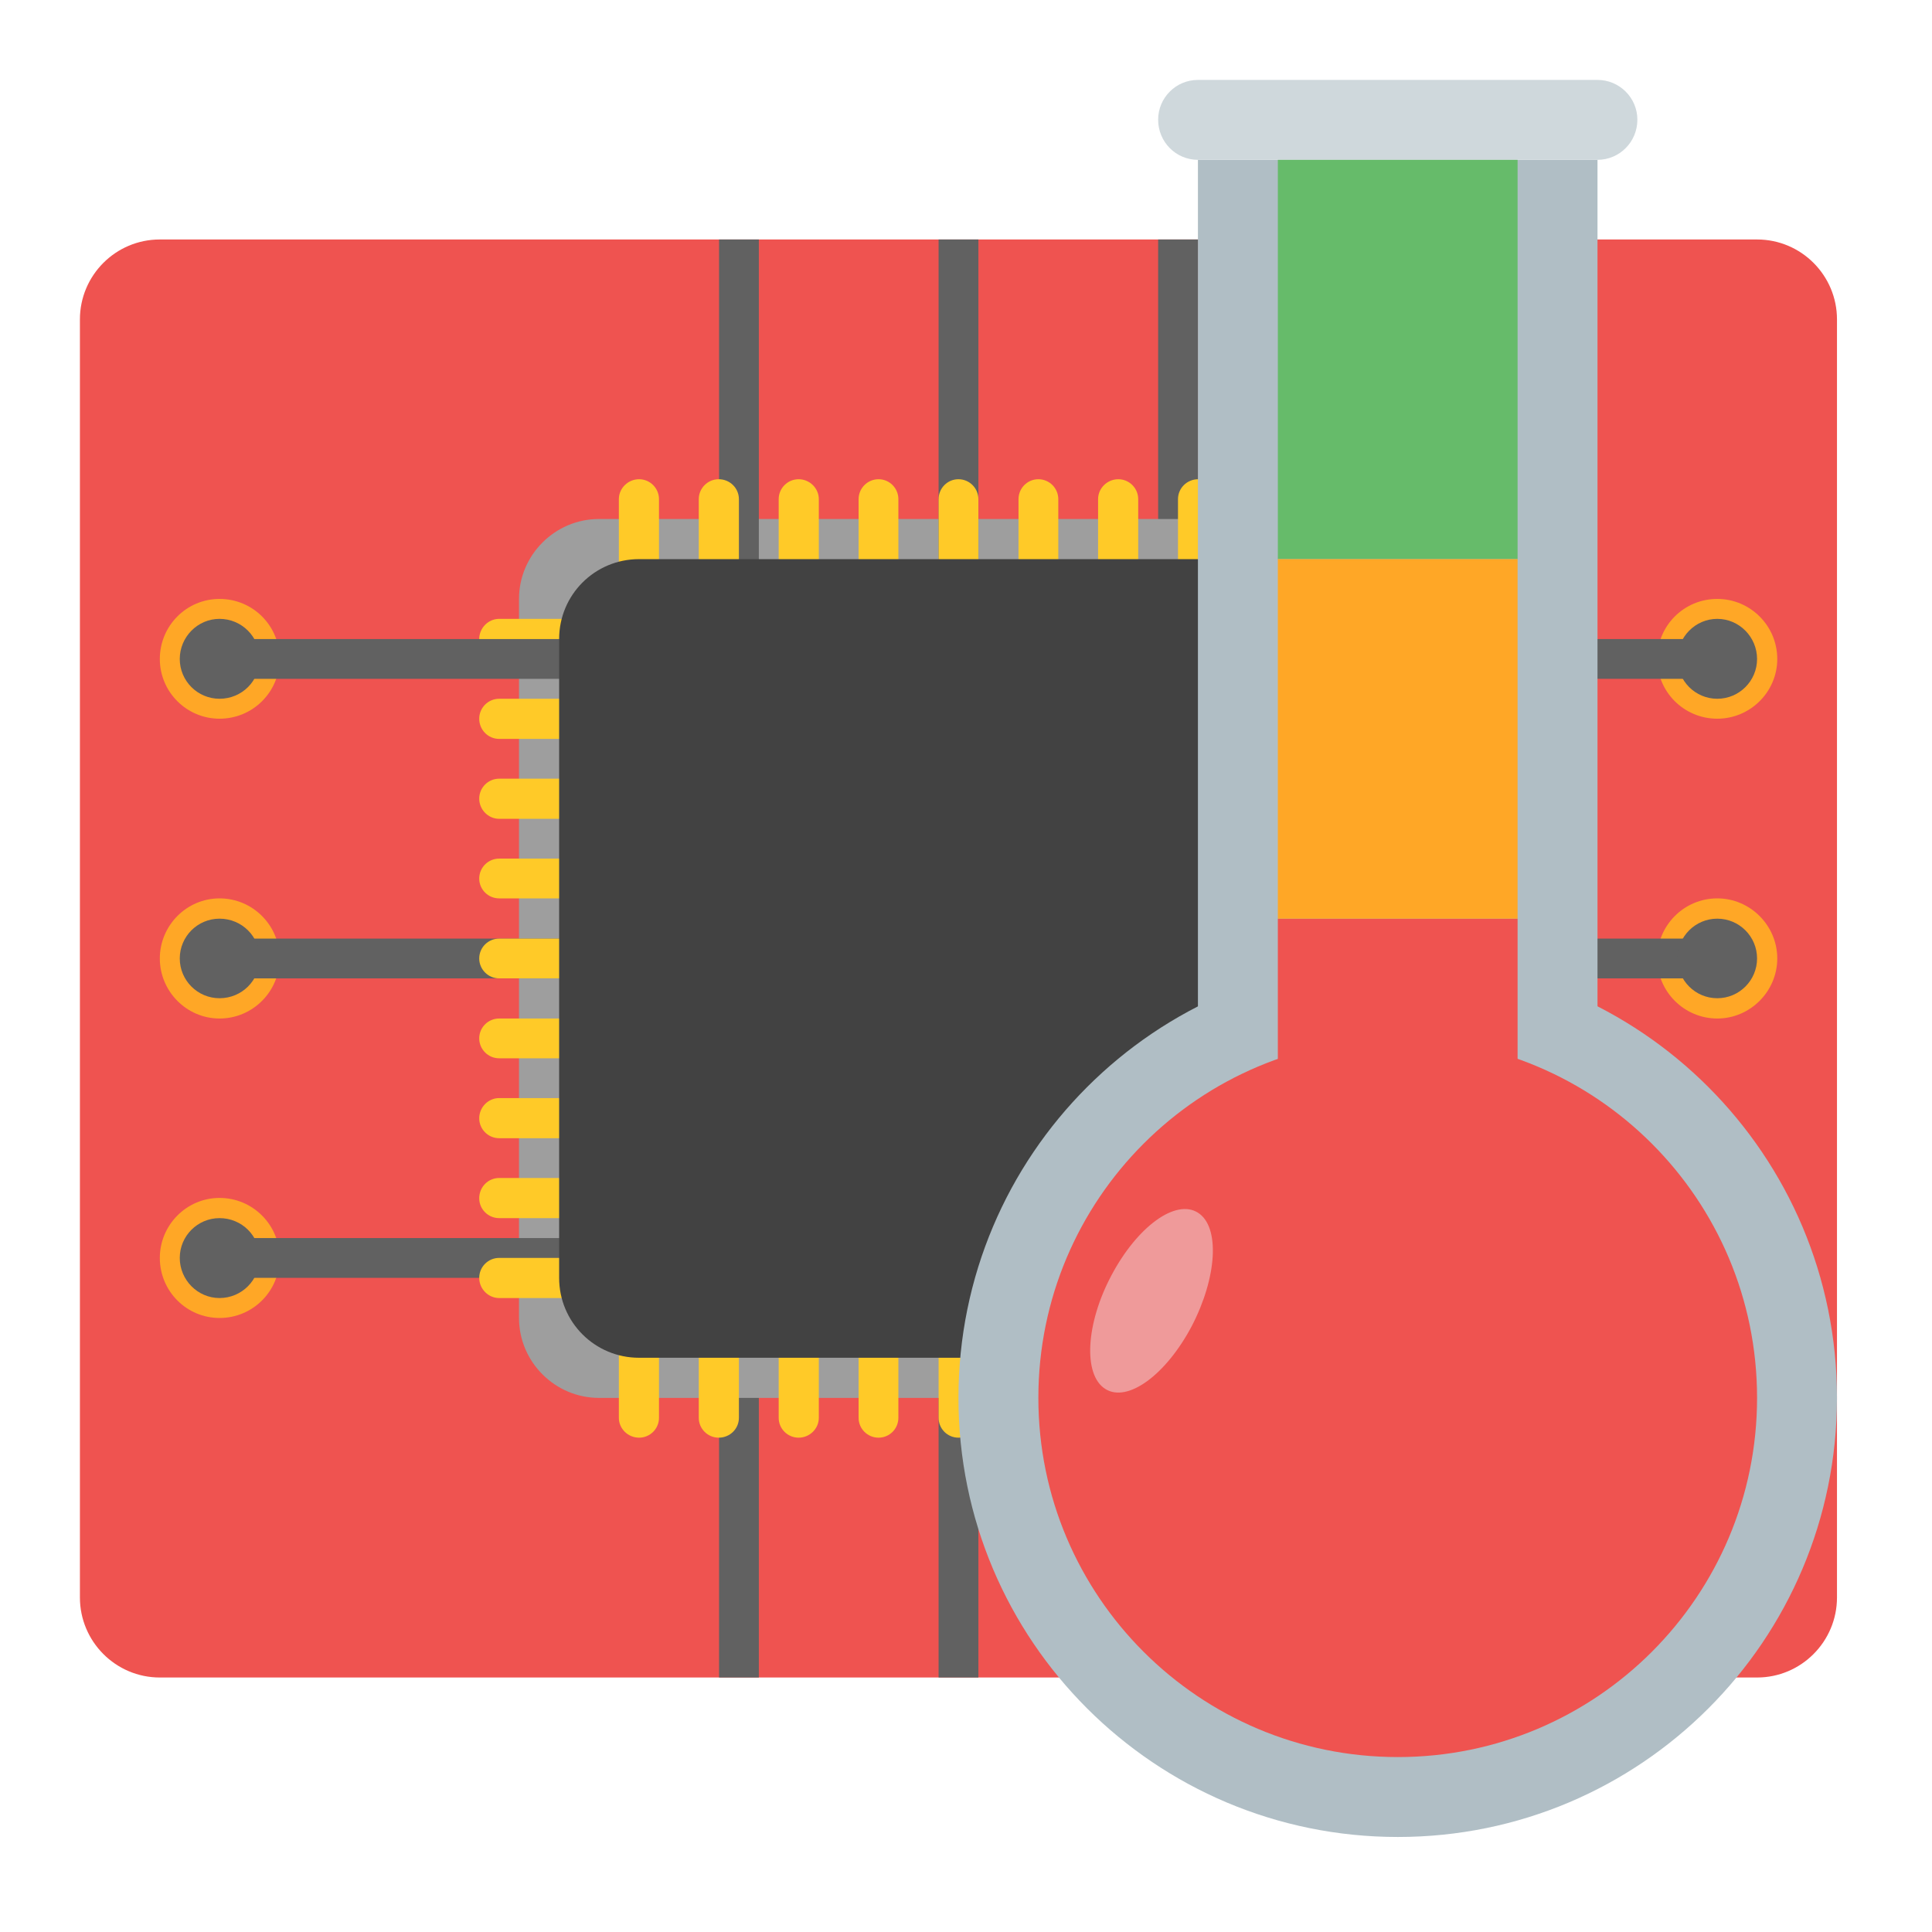 
<svg xmlns="http://www.w3.org/2000/svg" xmlns:xlink="http://www.w3.org/1999/xlink" width="22px" height="22px" viewBox="0 0 22 22" version="1.1">
<g id="surface1">
<path style=" stroke:none;fill-rule:nonzero;fill:rgb(93.725%,32.549%,31.373%);fill-opacity:1;" d="M 1.82 2.727 L 20.008 2.727 C 20.512 2.727 20.918 3.137 20.918 3.637 L 20.918 18.191 C 20.918 18.691 20.512 19.102 20.008 19.102 L 1.82 19.102 C 1.316 19.102 0.91 18.691 0.91 18.191 L 0.91 3.637 C 0.91 3.137 1.316 2.727 1.82 2.727 Z M 1.82 2.727 "/>
<path style=" stroke:none;fill-rule:nonzero;fill:rgb(100%,65.49%,14.902%);fill-opacity:1;" d="M 14.098 7.047 C 14.098 6.672 13.793 6.367 13.414 6.367 C 13.039 6.367 12.734 6.672 12.734 7.047 C 12.734 7.426 13.039 7.73 13.414 7.73 C 13.793 7.73 14.098 7.426 14.098 7.047 Z M 14.098 7.047 "/>
<path style=" stroke:none;fill-rule:nonzero;fill:rgb(38.039%,38.039%,38.039%);fill-opacity:1;" d="M 13.645 2.727 L 13.188 2.727 L 13.188 7.277 L 13.645 7.277 Z M 13.645 2.727 "/>
<path style=" stroke:none;fill-rule:nonzero;fill:rgb(38.039%,38.039%,38.039%);fill-opacity:1;" d="M 13.871 7.047 C 13.871 6.797 13.668 6.594 13.414 6.594 C 13.164 6.594 12.961 6.797 12.961 7.047 C 12.961 7.301 13.164 7.504 13.414 7.504 C 13.668 7.504 13.871 7.301 13.871 7.047 Z M 13.871 7.047 "/>
<path style=" stroke:none;fill-rule:nonzero;fill:rgb(100%,65.49%,14.902%);fill-opacity:1;" d="M 19.555 6.82 C 19.176 6.82 18.871 7.125 18.871 7.504 C 18.871 7.879 19.176 8.184 19.555 8.184 C 19.93 8.184 20.238 7.879 20.238 7.504 C 20.238 7.125 19.93 6.82 19.555 6.82 Z M 19.555 6.82 "/>
<path style=" stroke:none;fill-rule:nonzero;fill:rgb(38.039%,38.039%,38.039%);fill-opacity:1;" d="M 15.234 7.277 L 15.234 7.73 L 19.781 7.73 L 19.781 7.277 Z M 15.234 7.277 "/>
<path style=" stroke:none;fill-rule:nonzero;fill:rgb(38.039%,38.039%,38.039%);fill-opacity:1;" d="M 19.555 7.047 C 19.305 7.047 19.102 7.254 19.102 7.504 C 19.102 7.754 19.305 7.957 19.555 7.957 C 19.805 7.957 20.008 7.754 20.008 7.504 C 20.008 7.254 19.805 7.047 19.555 7.047 Z M 19.555 7.047 "/>
<path style=" stroke:none;fill-rule:nonzero;fill:rgb(100%,65.49%,14.902%);fill-opacity:1;" d="M 19.555 13.641 C 19.176 13.641 18.871 13.949 18.871 14.324 C 18.871 14.703 19.176 15.008 19.555 15.008 C 19.93 15.008 20.238 14.703 20.238 14.324 C 20.238 13.949 19.93 13.641 19.555 13.641 Z M 19.555 13.641 "/>
<path style=" stroke:none;fill-rule:nonzero;fill:rgb(38.039%,38.039%,38.039%);fill-opacity:1;" d="M 15.234 14.098 L 15.234 14.551 L 19.781 14.551 L 19.781 14.098 Z M 15.234 14.098 "/>
<path style=" stroke:none;fill-rule:nonzero;fill:rgb(38.039%,38.039%,38.039%);fill-opacity:1;" d="M 19.555 13.871 C 19.305 13.871 19.102 14.074 19.102 14.324 C 19.102 14.574 19.305 14.781 19.555 14.781 C 19.805 14.781 20.008 14.574 20.008 14.324 C 20.008 14.074 19.805 13.871 19.555 13.871 Z M 19.555 13.871 "/>
<path style=" stroke:none;fill-rule:nonzero;fill:rgb(100%,65.49%,14.902%);fill-opacity:1;" d="M 19.555 10.23 C 19.176 10.23 18.871 10.539 18.871 10.914 C 18.871 11.289 19.176 11.598 19.555 11.598 C 19.93 11.598 20.238 11.289 20.238 10.914 C 20.238 10.539 19.93 10.23 19.555 10.23 Z M 19.555 10.23 "/>
<path style=" stroke:none;fill-rule:nonzero;fill:rgb(38.039%,38.039%,38.039%);fill-opacity:1;" d="M 15.234 10.688 L 15.234 11.141 L 19.781 11.141 L 19.781 10.688 Z M 15.234 10.688 "/>
<path style=" stroke:none;fill-rule:nonzero;fill:rgb(38.039%,38.039%,38.039%);fill-opacity:1;" d="M 19.555 10.461 C 19.305 10.461 19.102 10.664 19.102 10.914 C 19.102 11.164 19.305 11.367 19.555 11.367 C 19.805 11.367 20.008 11.164 20.008 10.914 C 20.008 10.664 19.805 10.461 19.555 10.461 Z M 19.555 10.461 "/>
<path style=" stroke:none;fill-rule:nonzero;fill:rgb(100%,65.49%,14.902%);fill-opacity:1;" d="M 9.094 14.781 C 9.094 15.156 8.789 15.461 8.414 15.461 C 8.035 15.461 7.73 15.156 7.73 14.781 C 7.73 14.402 8.035 14.098 8.414 14.098 C 8.789 14.098 9.094 14.402 9.094 14.781 Z M 9.094 14.781 "/>
<path style=" stroke:none;fill-rule:nonzero;fill:rgb(38.039%,38.039%,38.039%);fill-opacity:1;" d="M 8.641 19.102 L 8.188 19.102 L 8.188 14.551 L 8.641 14.551 Z M 8.641 19.102 "/>
<path style=" stroke:none;fill-rule:nonzero;fill:rgb(38.039%,38.039%,38.039%);fill-opacity:1;" d="M 8.867 14.781 C 8.867 15.031 8.664 15.234 8.414 15.234 C 8.16 15.234 7.957 15.031 7.957 14.781 C 7.957 14.527 8.16 14.324 8.414 14.324 C 8.664 14.324 8.867 14.527 8.867 14.781 Z M 8.867 14.781 "/>
<path style=" stroke:none;fill-rule:nonzero;fill:rgb(100%,65.49%,14.902%);fill-opacity:1;" d="M 11.598 14.781 C 11.598 15.156 11.289 15.461 10.914 15.461 C 10.539 15.461 10.23 15.156 10.23 14.781 C 10.23 14.402 10.539 14.098 10.914 14.098 C 11.289 14.098 11.598 14.402 11.598 14.781 Z M 11.598 14.781 "/>
<path style=" stroke:none;fill-rule:nonzero;fill:rgb(38.039%,38.039%,38.039%);fill-opacity:1;" d="M 11.141 19.102 L 10.688 19.102 L 10.688 14.551 L 11.141 14.551 Z M 11.141 19.102 "/>
<path style=" stroke:none;fill-rule:nonzero;fill:rgb(38.039%,38.039%,38.039%);fill-opacity:1;" d="M 11.367 14.781 C 11.367 15.031 11.164 15.234 10.914 15.234 C 10.664 15.234 10.461 15.031 10.461 14.781 C 10.461 14.527 10.664 14.324 10.914 14.324 C 11.164 14.324 11.367 14.527 11.367 14.781 Z M 11.367 14.781 "/>
<path style=" stroke:none;fill-rule:nonzero;fill:rgb(61.961%,61.961%,61.961%);fill-opacity:1;" d="M 6.82 5.91 L 15.008 5.91 C 15.508 5.91 15.918 6.32 15.918 6.82 L 15.918 15.008 C 15.918 15.508 15.508 15.918 15.008 15.918 L 6.82 15.918 C 6.32 15.918 5.91 15.508 5.91 15.008 L 5.91 6.82 C 5.91 6.32 6.32 5.91 6.82 5.91 Z M 6.82 5.91 "/>
<path style=" stroke:none;fill-rule:nonzero;fill:rgb(100%,65.49%,14.902%);fill-opacity:1;" d="M 9.094 7.047 C 9.094 6.672 8.789 6.367 8.414 6.367 C 8.035 6.367 7.73 6.672 7.73 7.047 C 7.73 7.426 8.035 7.73 8.414 7.73 C 8.789 7.73 9.094 7.426 9.094 7.047 Z M 9.094 7.047 "/>
<path style=" stroke:none;fill-rule:nonzero;fill:rgb(38.039%,38.039%,38.039%);fill-opacity:1;" d="M 8.641 2.727 L 8.188 2.727 L 8.188 7.277 L 8.641 7.277 Z M 8.641 2.727 "/>
<path style=" stroke:none;fill-rule:nonzero;fill:rgb(38.039%,38.039%,38.039%);fill-opacity:1;" d="M 8.867 7.047 C 8.867 6.797 8.664 6.594 8.414 6.594 C 8.16 6.594 7.957 6.797 7.957 7.047 C 7.957 7.301 8.16 7.504 8.414 7.504 C 8.664 7.504 8.867 7.301 8.867 7.047 Z M 8.867 7.047 "/>
<path style=" stroke:none;fill-rule:nonzero;fill:rgb(100%,65.49%,14.902%);fill-opacity:1;" d="M 11.598 7.047 C 11.598 6.672 11.289 6.367 10.914 6.367 C 10.539 6.367 10.23 6.672 10.23 7.047 C 10.23 7.426 10.539 7.73 10.914 7.73 C 11.289 7.73 11.598 7.426 11.598 7.047 Z M 11.598 7.047 "/>
<path style=" stroke:none;fill-rule:nonzero;fill:rgb(38.039%,38.039%,38.039%);fill-opacity:1;" d="M 11.141 2.727 L 10.688 2.727 L 10.688 7.277 L 11.141 7.277 Z M 11.141 2.727 "/>
<path style=" stroke:none;fill-rule:nonzero;fill:rgb(38.039%,38.039%,38.039%);fill-opacity:1;" d="M 11.367 7.047 C 11.367 6.797 11.164 6.594 10.914 6.594 C 10.664 6.594 10.461 6.797 10.461 7.047 C 10.461 7.301 10.664 7.504 10.914 7.504 C 11.164 7.504 11.367 7.301 11.367 7.047 Z M 11.367 7.047 "/>
<path style=" stroke:none;fill-rule:nonzero;fill:rgb(100%,79.216%,15.686%);fill-opacity:1;" d="M 7.277 5.457 C 7.402 5.457 7.504 5.559 7.504 5.684 L 7.504 7.047 C 7.504 7.176 7.402 7.277 7.277 7.277 C 7.152 7.277 7.047 7.176 7.047 7.047 L 7.047 5.684 C 7.047 5.559 7.152 5.457 7.277 5.457 Z M 7.277 5.457 "/>
<path style=" stroke:none;fill-rule:nonzero;fill:rgb(100%,79.216%,15.686%);fill-opacity:1;" d="M 10.004 5.457 C 10.129 5.457 10.23 5.559 10.23 5.684 L 10.23 7.047 C 10.23 7.176 10.129 7.277 10.004 7.277 C 9.879 7.277 9.777 7.176 9.777 7.047 L 9.777 5.684 C 9.777 5.559 9.879 5.457 10.004 5.457 Z M 10.004 5.457 "/>
<path style=" stroke:none;fill-rule:nonzero;fill:rgb(100%,79.216%,15.686%);fill-opacity:1;" d="M 9.094 5.457 C 9.219 5.457 9.324 5.559 9.324 5.684 L 9.324 7.047 C 9.324 7.176 9.219 7.277 9.094 7.277 C 8.969 7.277 8.867 7.176 8.867 7.047 L 8.867 5.684 C 8.867 5.559 8.969 5.457 9.094 5.457 Z M 9.094 5.457 "/>
<path style=" stroke:none;fill-rule:nonzero;fill:rgb(100%,79.216%,15.686%);fill-opacity:1;" d="M 8.184 5.457 C 8.312 5.457 8.414 5.559 8.414 5.684 L 8.414 7.047 C 8.414 7.176 8.312 7.277 8.184 7.277 C 8.059 7.277 7.957 7.176 7.957 7.047 L 7.957 5.684 C 7.957 5.559 8.059 5.457 8.184 5.457 Z M 8.184 5.457 "/>
<path style=" stroke:none;fill-rule:nonzero;fill:rgb(100%,79.216%,15.686%);fill-opacity:1;" d="M 10.914 5.457 C 11.039 5.457 11.141 5.559 11.141 5.684 L 11.141 7.047 C 11.141 7.176 11.039 7.277 10.914 7.277 C 10.789 7.277 10.688 7.176 10.688 7.047 L 10.688 5.684 C 10.688 5.559 10.789 5.457 10.914 5.457 Z M 10.914 5.457 "/>
<path style=" stroke:none;fill-rule:nonzero;fill:rgb(100%,79.216%,15.686%);fill-opacity:1;" d="M 13.645 5.457 C 13.77 5.457 13.871 5.559 13.871 5.684 L 13.871 7.047 C 13.871 7.176 13.77 7.277 13.645 7.277 C 13.516 7.277 13.414 7.176 13.414 7.047 L 13.414 5.684 C 13.414 5.559 13.516 5.457 13.645 5.457 Z M 13.645 5.457 "/>
<path style=" stroke:none;fill-rule:nonzero;fill:rgb(100%,79.216%,15.686%);fill-opacity:1;" d="M 12.734 5.457 C 12.859 5.457 12.961 5.559 12.961 5.684 L 12.961 7.047 C 12.961 7.176 12.859 7.277 12.734 7.277 C 12.609 7.277 12.504 7.176 12.504 7.047 L 12.504 5.684 C 12.504 5.559 12.609 5.457 12.734 5.457 Z M 12.734 5.457 "/>
<path style=" stroke:none;fill-rule:nonzero;fill:rgb(100%,79.216%,15.686%);fill-opacity:1;" d="M 11.824 5.457 C 11.949 5.457 12.051 5.559 12.051 5.684 L 12.051 7.047 C 12.051 7.176 11.949 7.277 11.824 7.277 C 11.699 7.277 11.598 7.176 11.598 7.047 L 11.598 5.684 C 11.598 5.559 11.699 5.457 11.824 5.457 Z M 11.824 5.457 "/>
<path style=" stroke:none;fill-rule:nonzero;fill:rgb(100%,79.216%,15.686%);fill-opacity:1;" d="M 14.551 5.457 C 14.676 5.457 14.781 5.559 14.781 5.684 L 14.781 7.047 C 14.781 7.176 14.676 7.277 14.551 7.277 C 14.426 7.277 14.324 7.176 14.324 7.047 L 14.324 5.684 C 14.324 5.559 14.426 5.457 14.551 5.457 Z M 14.551 5.457 "/>
<path style=" stroke:none;fill-rule:nonzero;fill:rgb(100%,79.216%,15.686%);fill-opacity:1;" d="M 7.277 14.551 C 7.402 14.551 7.504 14.652 7.504 14.781 L 7.504 16.145 C 7.504 16.27 7.402 16.371 7.277 16.371 C 7.152 16.371 7.047 16.27 7.047 16.145 L 7.047 14.781 C 7.047 14.652 7.152 14.551 7.277 14.551 Z M 7.277 14.551 "/>
<path style=" stroke:none;fill-rule:nonzero;fill:rgb(100%,79.216%,15.686%);fill-opacity:1;" d="M 10.004 14.551 C 10.129 14.551 10.23 14.652 10.23 14.781 L 10.23 16.145 C 10.23 16.27 10.129 16.371 10.004 16.371 C 9.879 16.371 9.777 16.27 9.777 16.145 L 9.777 14.781 C 9.777 14.652 9.879 14.551 10.004 14.551 Z M 10.004 14.551 "/>
<path style=" stroke:none;fill-rule:nonzero;fill:rgb(100%,79.216%,15.686%);fill-opacity:1;" d="M 9.094 14.551 C 9.219 14.551 9.324 14.652 9.324 14.781 L 9.324 16.145 C 9.324 16.27 9.219 16.371 9.094 16.371 C 8.969 16.371 8.867 16.27 8.867 16.145 L 8.867 14.781 C 8.867 14.652 8.969 14.551 9.094 14.551 Z M 9.094 14.551 "/>
<path style=" stroke:none;fill-rule:nonzero;fill:rgb(100%,79.216%,15.686%);fill-opacity:1;" d="M 8.184 14.551 C 8.312 14.551 8.414 14.652 8.414 14.781 L 8.414 16.145 C 8.414 16.27 8.312 16.371 8.184 16.371 C 8.059 16.371 7.957 16.27 7.957 16.145 L 7.957 14.781 C 7.957 14.652 8.059 14.551 8.184 14.551 Z M 8.184 14.551 "/>
<path style=" stroke:none;fill-rule:nonzero;fill:rgb(100%,79.216%,15.686%);fill-opacity:1;" d="M 10.914 14.551 C 11.039 14.551 11.141 14.652 11.141 14.781 L 11.141 16.145 C 11.141 16.27 11.039 16.371 10.914 16.371 C 10.789 16.371 10.688 16.27 10.688 16.145 L 10.688 14.781 C 10.688 14.652 10.789 14.551 10.914 14.551 Z M 10.914 14.551 "/>
<path style=" stroke:none;fill-rule:nonzero;fill:rgb(100%,79.216%,15.686%);fill-opacity:1;" d="M 13.645 14.551 C 13.77 14.551 13.871 14.652 13.871 14.781 L 13.871 16.145 C 13.871 16.27 13.77 16.371 13.645 16.371 C 13.516 16.371 13.414 16.27 13.414 16.145 L 13.414 14.781 C 13.414 14.652 13.516 14.551 13.645 14.551 Z M 13.645 14.551 "/>
<path style=" stroke:none;fill-rule:nonzero;fill:rgb(100%,79.216%,15.686%);fill-opacity:1;" d="M 12.734 14.551 C 12.859 14.551 12.961 14.652 12.961 14.781 L 12.961 16.145 C 12.961 16.27 12.859 16.371 12.734 16.371 C 12.609 16.371 12.504 16.27 12.504 16.145 L 12.504 14.781 C 12.504 14.652 12.609 14.551 12.734 14.551 Z M 12.734 14.551 "/>
<path style=" stroke:none;fill-rule:nonzero;fill:rgb(100%,79.216%,15.686%);fill-opacity:1;" d="M 11.824 14.551 C 11.949 14.551 12.051 14.652 12.051 14.781 L 12.051 16.145 C 12.051 16.27 11.949 16.371 11.824 16.371 C 11.699 16.371 11.598 16.27 11.598 16.145 L 11.598 14.781 C 11.598 14.652 11.699 14.551 11.824 14.551 Z M 11.824 14.551 "/>
<path style=" stroke:none;fill-rule:nonzero;fill:rgb(100%,79.216%,15.686%);fill-opacity:1;" d="M 14.551 14.551 C 14.676 14.551 14.781 14.652 14.781 14.781 L 14.781 16.145 C 14.781 16.27 14.676 16.371 14.551 16.371 C 14.426 16.371 14.324 16.27 14.324 16.145 L 14.324 14.781 C 14.324 14.652 14.426 14.551 14.551 14.551 Z M 14.551 14.551 "/>
<path style=" stroke:none;fill-rule:nonzero;fill:rgb(100%,79.216%,15.686%);fill-opacity:1;" d="M 16.371 7.277 C 16.371 7.402 16.27 7.504 16.145 7.504 L 14.781 7.504 C 14.652 7.504 14.551 7.402 14.551 7.277 C 14.551 7.152 14.652 7.047 14.781 7.047 L 16.145 7.047 C 16.27 7.047 16.371 7.152 16.371 7.277 Z M 16.371 7.277 "/>
<path style=" stroke:none;fill-rule:nonzero;fill:rgb(100%,79.216%,15.686%);fill-opacity:1;" d="M 16.371 10.004 C 16.371 10.129 16.27 10.23 16.145 10.23 L 14.781 10.23 C 14.652 10.23 14.551 10.129 14.551 10.004 C 14.551 9.879 14.652 9.777 14.781 9.777 L 16.145 9.777 C 16.27 9.777 16.371 9.879 16.371 10.004 Z M 16.371 10.004 "/>
<path style=" stroke:none;fill-rule:nonzero;fill:rgb(100%,79.216%,15.686%);fill-opacity:1;" d="M 16.371 9.094 C 16.371 9.219 16.27 9.324 16.145 9.324 L 14.781 9.324 C 14.652 9.324 14.551 9.219 14.551 9.094 C 14.551 8.969 14.652 8.867 14.781 8.867 L 16.145 8.867 C 16.27 8.867 16.371 8.969 16.371 9.094 Z M 16.371 9.094 "/>
<path style=" stroke:none;fill-rule:nonzero;fill:rgb(100%,79.216%,15.686%);fill-opacity:1;" d="M 16.371 8.184 C 16.371 8.312 16.27 8.414 16.145 8.414 L 14.781 8.414 C 14.652 8.414 14.551 8.312 14.551 8.184 C 14.551 8.059 14.652 7.957 14.781 7.957 L 16.145 7.957 C 16.27 7.957 16.371 8.059 16.371 8.184 Z M 16.371 8.184 "/>
<path style=" stroke:none;fill-rule:nonzero;fill:rgb(100%,79.216%,15.686%);fill-opacity:1;" d="M 16.371 10.914 C 16.371 11.039 16.27 11.141 16.145 11.141 L 14.781 11.141 C 14.652 11.141 14.551 11.039 14.551 10.914 C 14.551 10.789 14.652 10.688 14.781 10.688 L 16.145 10.688 C 16.27 10.688 16.371 10.789 16.371 10.914 Z M 16.371 10.914 "/>
<path style=" stroke:none;fill-rule:nonzero;fill:rgb(100%,79.216%,15.686%);fill-opacity:1;" d="M 16.371 13.645 C 16.371 13.77 16.27 13.871 16.145 13.871 L 14.781 13.871 C 14.652 13.871 14.551 13.77 14.551 13.645 C 14.551 13.516 14.652 13.414 14.781 13.414 L 16.145 13.414 C 16.27 13.414 16.371 13.516 16.371 13.645 Z M 16.371 13.645 "/>
<path style=" stroke:none;fill-rule:nonzero;fill:rgb(100%,79.216%,15.686%);fill-opacity:1;" d="M 16.371 12.734 C 16.371 12.859 16.27 12.961 16.145 12.961 L 14.781 12.961 C 14.652 12.961 14.551 12.859 14.551 12.734 C 14.551 12.609 14.652 12.504 14.781 12.504 L 16.145 12.504 C 16.27 12.504 16.371 12.609 16.371 12.734 Z M 16.371 12.734 "/>
<path style=" stroke:none;fill-rule:nonzero;fill:rgb(100%,79.216%,15.686%);fill-opacity:1;" d="M 16.371 11.824 C 16.371 11.949 16.27 12.051 16.145 12.051 L 14.781 12.051 C 14.652 12.051 14.551 11.949 14.551 11.824 C 14.551 11.699 14.652 11.598 14.781 11.598 L 16.145 11.598 C 16.27 11.598 16.371 11.699 16.371 11.824 Z M 16.371 11.824 "/>
<path style=" stroke:none;fill-rule:nonzero;fill:rgb(100%,79.216%,15.686%);fill-opacity:1;" d="M 16.371 14.551 C 16.371 14.676 16.27 14.781 16.145 14.781 L 14.781 14.781 C 14.652 14.781 14.551 14.676 14.551 14.551 C 14.551 14.426 14.652 14.324 14.781 14.324 L 16.145 14.324 C 16.27 14.324 16.371 14.426 16.371 14.551 Z M 16.371 14.551 "/>
<path style=" stroke:none;fill-rule:nonzero;fill:rgb(100%,79.216%,15.686%);fill-opacity:1;" d="M 7.277 7.277 C 7.277 7.402 7.176 7.504 7.047 7.504 L 5.684 7.504 C 5.559 7.504 5.457 7.402 5.457 7.277 C 5.457 7.152 5.559 7.047 5.684 7.047 L 7.047 7.047 C 7.176 7.047 7.277 7.152 7.277 7.277 Z M 7.277 7.277 "/>
<path style=" stroke:none;fill-rule:nonzero;fill:rgb(100%,79.216%,15.686%);fill-opacity:1;" d="M 7.277 10.004 C 7.277 10.129 7.176 10.23 7.047 10.23 L 5.684 10.23 C 5.559 10.23 5.457 10.129 5.457 10.004 C 5.457 9.879 5.559 9.777 5.684 9.777 L 7.047 9.777 C 7.176 9.777 7.277 9.879 7.277 10.004 Z M 7.277 10.004 "/>
<path style=" stroke:none;fill-rule:nonzero;fill:rgb(100%,79.216%,15.686%);fill-opacity:1;" d="M 7.277 9.094 C 7.277 9.219 7.176 9.324 7.047 9.324 L 5.684 9.324 C 5.559 9.324 5.457 9.219 5.457 9.094 C 5.457 8.969 5.559 8.867 5.684 8.867 L 7.047 8.867 C 7.176 8.867 7.277 8.969 7.277 9.094 Z M 7.277 9.094 "/>
<path style=" stroke:none;fill-rule:nonzero;fill:rgb(100%,79.216%,15.686%);fill-opacity:1;" d="M 7.277 8.184 C 7.277 8.312 7.176 8.414 7.047 8.414 L 5.684 8.414 C 5.559 8.414 5.457 8.312 5.457 8.184 C 5.457 8.059 5.559 7.957 5.684 7.957 L 7.047 7.957 C 7.176 7.957 7.277 8.059 7.277 8.184 Z M 7.277 8.184 "/>
<path style=" stroke:none;fill-rule:nonzero;fill:rgb(100%,65.49%,14.902%);fill-opacity:1;" d="M 2.5 6.82 C 2.879 6.82 3.184 7.125 3.184 7.504 C 3.184 7.879 2.879 8.184 2.5 8.184 C 2.125 8.184 1.82 7.879 1.82 7.504 C 1.82 7.125 2.125 6.82 2.5 6.82 Z M 2.5 6.82 "/>
<path style=" stroke:none;fill-rule:nonzero;fill:rgb(38.039%,38.039%,38.039%);fill-opacity:1;" d="M 6.82 7.277 L 6.82 7.73 L 2.273 7.73 L 2.273 7.277 Z M 6.82 7.277 "/>
<path style=" stroke:none;fill-rule:nonzero;fill:rgb(38.039%,38.039%,38.039%);fill-opacity:1;" d="M 2.5 7.047 C 2.754 7.047 2.957 7.254 2.957 7.504 C 2.957 7.754 2.754 7.957 2.5 7.957 C 2.25 7.957 2.047 7.754 2.047 7.504 C 2.047 7.254 2.25 7.047 2.5 7.047 Z M 2.5 7.047 "/>
<path style=" stroke:none;fill-rule:nonzero;fill:rgb(100%,65.49%,14.902%);fill-opacity:1;" d="M 2.5 13.641 C 2.879 13.641 3.184 13.949 3.184 14.324 C 3.184 14.703 2.879 15.008 2.5 15.008 C 2.125 15.008 1.82 14.703 1.82 14.324 C 1.82 13.949 2.125 13.641 2.5 13.641 Z M 2.5 13.641 "/>
<path style=" stroke:none;fill-rule:nonzero;fill:rgb(38.039%,38.039%,38.039%);fill-opacity:1;" d="M 6.82 14.098 L 6.82 14.551 L 2.273 14.551 L 2.273 14.098 Z M 6.82 14.098 "/>
<path style=" stroke:none;fill-rule:nonzero;fill:rgb(38.039%,38.039%,38.039%);fill-opacity:1;" d="M 2.5 13.871 C 2.754 13.871 2.957 14.074 2.957 14.324 C 2.957 14.574 2.754 14.781 2.5 14.781 C 2.25 14.781 2.047 14.574 2.047 14.324 C 2.047 14.074 2.25 13.871 2.5 13.871 Z M 2.5 13.871 "/>
<path style=" stroke:none;fill-rule:nonzero;fill:rgb(100%,65.49%,14.902%);fill-opacity:1;" d="M 2.5 10.23 C 2.879 10.23 3.184 10.539 3.184 10.914 C 3.184 11.289 2.879 11.598 2.5 11.598 C 2.125 11.598 1.82 11.289 1.82 10.914 C 1.82 10.539 2.125 10.23 2.5 10.23 Z M 2.5 10.23 "/>
<path style=" stroke:none;fill-rule:nonzero;fill:rgb(38.039%,38.039%,38.039%);fill-opacity:1;" d="M 6.82 10.688 L 6.82 11.141 L 2.273 11.141 L 2.273 10.688 Z M 6.82 10.688 "/>
<path style=" stroke:none;fill-rule:nonzero;fill:rgb(38.039%,38.039%,38.039%);fill-opacity:1;" d="M 2.5 10.461 C 2.754 10.461 2.957 10.664 2.957 10.914 C 2.957 11.164 2.754 11.367 2.5 11.367 C 2.25 11.367 2.047 11.164 2.047 10.914 C 2.047 10.664 2.25 10.461 2.5 10.461 Z M 2.5 10.461 "/>
<path style=" stroke:none;fill-rule:nonzero;fill:rgb(100%,79.216%,15.686%);fill-opacity:1;" d="M 7.277 10.914 C 7.277 11.039 7.176 11.141 7.047 11.141 L 5.684 11.141 C 5.559 11.141 5.457 11.039 5.457 10.914 C 5.457 10.789 5.559 10.688 5.684 10.688 L 7.047 10.688 C 7.176 10.688 7.277 10.789 7.277 10.914 Z M 7.277 10.914 "/>
<path style=" stroke:none;fill-rule:nonzero;fill:rgb(100%,79.216%,15.686%);fill-opacity:1;" d="M 7.277 13.645 C 7.277 13.77 7.176 13.871 7.047 13.871 L 5.684 13.871 C 5.559 13.871 5.457 13.77 5.457 13.645 C 5.457 13.516 5.559 13.414 5.684 13.414 L 7.047 13.414 C 7.176 13.414 7.277 13.516 7.277 13.645 Z M 7.277 13.645 "/>
<path style=" stroke:none;fill-rule:nonzero;fill:rgb(100%,79.216%,15.686%);fill-opacity:1;" d="M 7.277 12.734 C 7.277 12.859 7.176 12.961 7.047 12.961 L 5.684 12.961 C 5.559 12.961 5.457 12.859 5.457 12.734 C 5.457 12.609 5.559 12.504 5.684 12.504 L 7.047 12.504 C 7.176 12.504 7.277 12.609 7.277 12.734 Z M 7.277 12.734 "/>
<path style=" stroke:none;fill-rule:nonzero;fill:rgb(100%,79.216%,15.686%);fill-opacity:1;" d="M 7.277 11.824 C 7.277 11.949 7.176 12.051 7.047 12.051 L 5.684 12.051 C 5.559 12.051 5.457 11.949 5.457 11.824 C 5.457 11.699 5.559 11.598 5.684 11.598 L 7.047 11.598 C 7.176 11.598 7.277 11.699 7.277 11.824 Z M 7.277 11.824 "/>
<path style=" stroke:none;fill-rule:nonzero;fill:rgb(100%,79.216%,15.686%);fill-opacity:1;" d="M 7.277 14.551 C 7.277 14.676 7.176 14.781 7.047 14.781 L 5.684 14.781 C 5.559 14.781 5.457 14.676 5.457 14.551 C 5.457 14.426 5.559 14.324 5.684 14.324 L 7.047 14.324 C 7.176 14.324 7.277 14.426 7.277 14.551 Z M 7.277 14.551 "/>
<path style=" stroke:none;fill-rule:nonzero;fill:rgb(25.882%,25.882%,25.882%);fill-opacity:1;" d="M 7.277 6.367 L 14.551 6.367 C 15.055 6.367 15.461 6.773 15.461 7.277 L 15.461 14.551 C 15.461 15.055 15.055 15.461 14.551 15.461 L 7.277 15.461 C 6.773 15.461 6.367 15.055 6.367 14.551 L 6.367 7.277 C 6.367 6.773 6.773 6.367 7.277 6.367 Z M 7.277 6.367 "/>
<path style=" stroke:none;fill-rule:nonzero;fill:rgb(69.02%,74.51%,77.255%);fill-opacity:1;" d="M 15.918 10.914 C 18.68 10.914 20.918 13.152 20.918 15.918 C 20.918 18.68 18.68 20.918 15.918 20.918 C 13.152 20.918 10.914 18.68 10.914 15.918 C 10.914 13.152 13.152 10.914 15.918 10.914 Z M 15.918 10.914 "/>
<path style=" stroke:none;fill-rule:nonzero;fill:rgb(69.02%,74.51%,77.255%);fill-opacity:1;" d="M 13.641 1.82 L 18.191 1.82 L 18.191 12.734 L 13.641 12.734 Z M 13.641 1.82 "/>
<path style=" stroke:none;fill-rule:nonzero;fill:rgb(93.725%,32.549%,31.373%);fill-opacity:1;" d="M 15.918 11.824 C 18.176 11.824 20.008 13.656 20.008 15.918 C 20.008 18.176 18.176 20.008 15.918 20.008 C 13.656 20.008 11.824 18.176 11.824 15.918 C 11.824 13.656 13.656 11.824 15.918 11.824 Z M 15.918 11.824 "/>
<path style=" stroke:none;fill-rule:nonzero;fill:rgb(81.176%,84.706%,86.275%);fill-opacity:1;" d="M 13.641 0.91 L 18.191 0.91 C 18.441 0.91 18.645 1.113 18.645 1.363 C 18.645 1.617 18.441 1.82 18.191 1.82 L 13.641 1.82 C 13.391 1.82 13.188 1.617 13.188 1.363 C 13.188 1.113 13.391 0.91 13.641 0.91 Z M 13.641 0.91 "/>
<path style=" stroke:none;fill-rule:nonzero;fill:rgb(93.725%,32.549%,31.373%);fill-opacity:1;" d="M 14.551 10.461 L 17.281 10.461 L 17.281 12.734 L 14.551 12.734 Z M 14.551 10.461 "/>
<path style=" stroke:none;fill-rule:nonzero;fill:rgb(40%,73.333%,41.569%);fill-opacity:1;" d="M 14.551 1.82 L 17.281 1.82 L 17.281 6.367 L 14.551 6.367 Z M 14.551 1.82 "/>
<path style=" stroke:none;fill-rule:nonzero;fill:rgb(100%,65.49%,14.902%);fill-opacity:1;" d="M 14.551 6.367 L 17.281 6.367 L 17.281 10.461 L 14.551 10.461 Z M 14.551 6.367 "/>
<path style=" stroke:none;fill-rule:nonzero;fill:rgb(93.725%,60.392%,60.392%);fill-opacity:1;" d="M 13.641 13.809 C 13.895 13.969 13.859 14.547 13.57 15.102 C 13.277 15.656 12.84 15.977 12.586 15.816 C 12.332 15.656 12.363 15.074 12.656 14.523 C 12.949 13.969 13.387 13.648 13.641 13.809 Z M 13.641 13.809 "/>
</g>
</svg>

